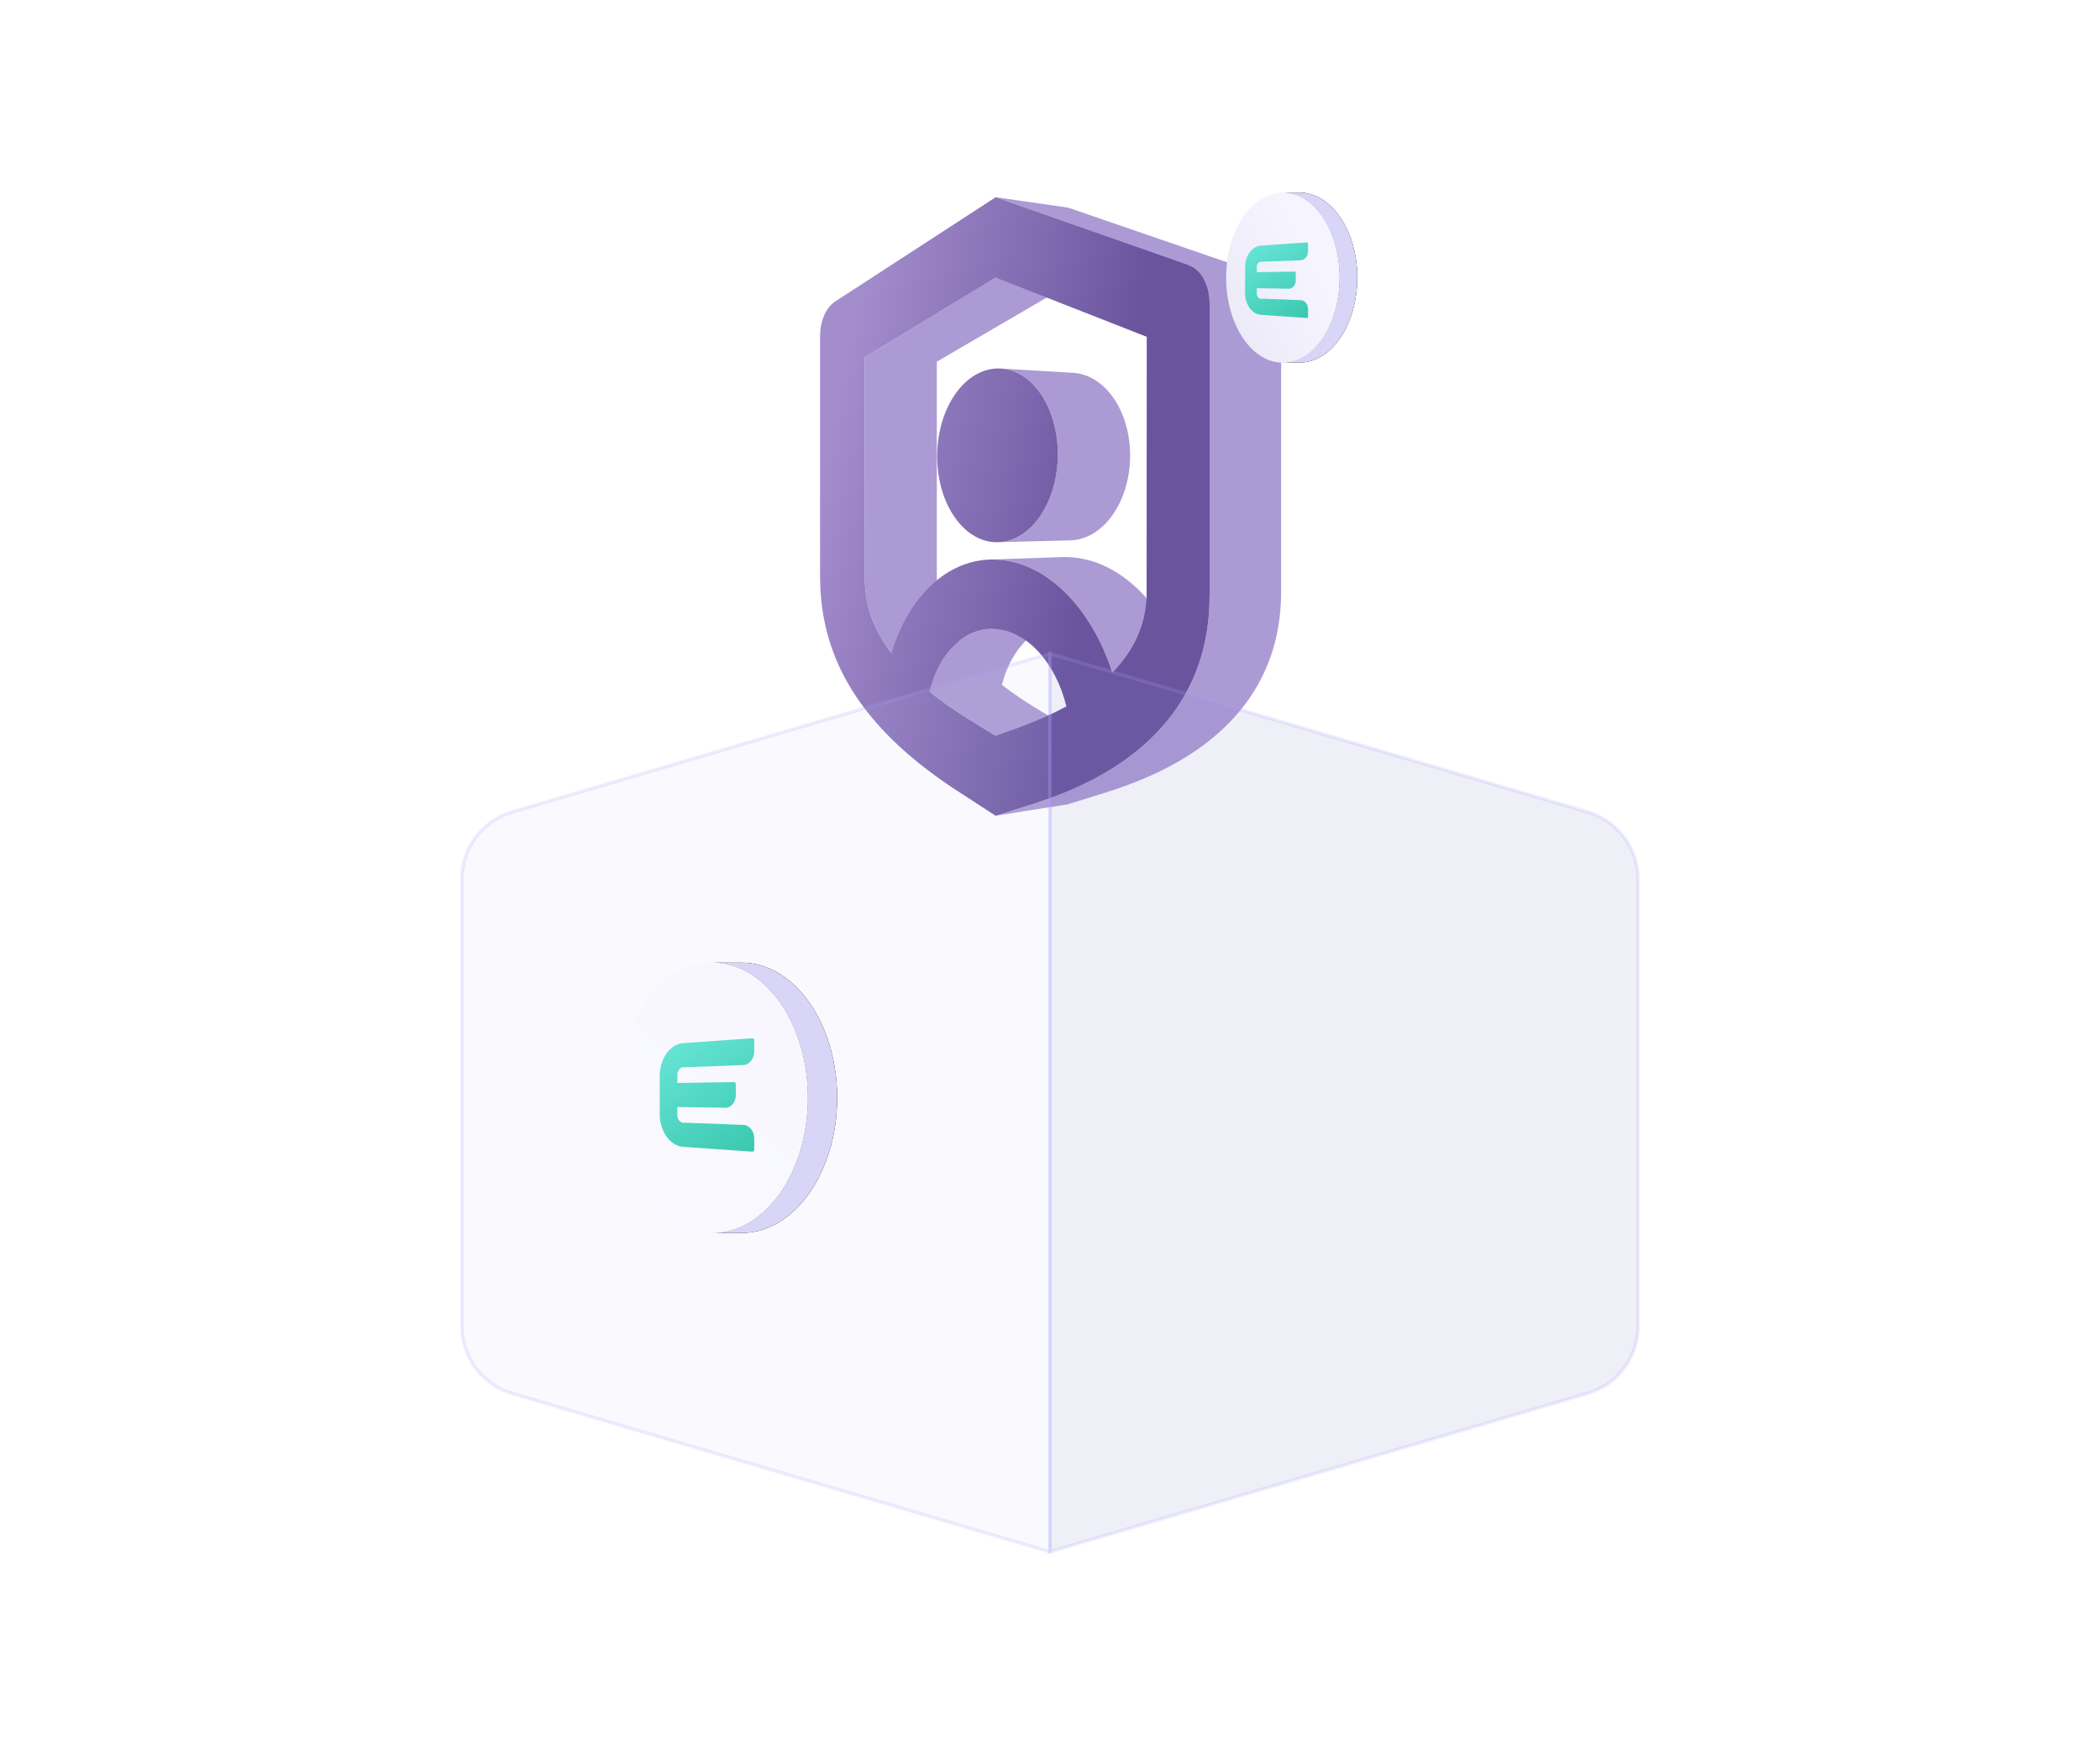 <?xml version="1.0" encoding="UTF-8"?>
<svg width="120px" height="100px" viewBox="0 0 120 100" version="1.1" xmlns="http://www.w3.org/2000/svg" xmlns:xlink="http://www.w3.org/1999/xlink">
    <title>管理中心备份 2</title>
    <defs>
        <linearGradient x1="3.161%" y1="36.794%" x2="69.835%" y2="57.646%" id="linearGradient-1">
            <stop stop-color="#A38DCD" offset="0%"></stop>
            <stop stop-color="#6A549E" offset="100%"></stop>
        </linearGradient>
        <path d="M7.372,-0.002 C8.53,-0.002 9.604,0.51 10.489,1.382 C10.596,1.486 10.702,1.598 10.804,1.714 C10.826,1.742 10.851,1.769 10.874,1.796 C12.074,3.214 12.838,5.342 12.838,7.718 C12.838,11.983 10.388,15.448 7.372,15.448 L5.692,15.448 C8.708,15.448 11.157,11.983 11.157,7.718 C11.157,5.342 10.394,3.214 9.194,1.796 C9.171,1.769 9.146,1.742 9.124,1.714 C9.022,1.598 8.916,1.486 8.808,1.382 C7.924,0.51 6.849,-0.002 5.692,-0.002 L7.372,-0.002 Z" id="path-2"></path>
        <filter x="-63.0%" y="-29.1%" width="225.9%" height="158.3%" filterUnits="objectBoundingBox" id="filter-3">
            <feOffset dx="0" dy="0" in="SourceAlpha" result="shadowOffsetOuter1"></feOffset>
            <feGaussianBlur stdDeviation="1.5" in="shadowOffsetOuter1" result="shadowBlurOuter1"></feGaussianBlur>
            <feColorMatrix values="0 0 0 0 0.822   0 0 0 0 0.85   0 0 0 0 0.959  0 0 0 1 0" type="matrix" in="shadowBlurOuter1"></feColorMatrix>
        </filter>
        <linearGradient x1="61.747%" y1="18.247%" x2="-102.504%" y2="276.632%" id="linearGradient-4">
            <stop stop-color="#F8F7FF" offset="0%"></stop>
            <stop stop-color="#FCFCFF" offset="100%"></stop>
        </linearGradient>
        <linearGradient x1="21.833%" y1="0%" x2="91.878%" y2="119.354%" id="linearGradient-5">
            <stop stop-color="#66E4D5" offset="0%"></stop>
            <stop stop-color="#36C5AB" offset="100%"></stop>
        </linearGradient>
        <path d="M4.256,0 C4.956,0 5.605,0.322 6.14,0.871 C6.205,0.936 6.269,1.007 6.33,1.08 C6.344,1.097 6.359,1.114 6.373,1.132 C7.098,2.023 7.56,3.363 7.56,4.857 C7.56,7.541 6.079,9.72 4.256,9.72 L3.24,9.72 C5.064,9.72 6.544,7.541 6.544,4.857 C6.544,3.363 6.083,2.023 5.357,1.132 C5.344,1.114 5.329,1.097 5.315,1.08 C5.253,1.007 5.189,0.936 5.124,0.871 C4.59,0.322 3.94,0 3.24,0 L4.256,0 Z" id="path-6"></path>
        <filter x="-104.2%" y="-46.3%" width="308.3%" height="192.6%" filterUnits="objectBoundingBox" id="filter-7">
            <feOffset dx="0" dy="0" in="SourceAlpha" result="shadowOffsetOuter1"></feOffset>
            <feGaussianBlur stdDeviation="1.5" in="shadowOffsetOuter1" result="shadowBlurOuter1"></feGaussianBlur>
            <feColorMatrix values="0 0 0 0 0.822   0 0 0 0 0.85   0 0 0 0 0.959  0 0 0 1 0" type="matrix" in="shadowBlurOuter1"></feColorMatrix>
        </filter>
        <linearGradient x1="60.444%" y1="18.247%" x2="-12.51%" y2="74.984%" id="linearGradient-8">
            <stop stop-color="#F6F5FF" offset="0%"></stop>
            <stop stop-color="#E9E8F6" offset="100%"></stop>
        </linearGradient>
        <linearGradient x1="21.833%" y1="0%" x2="91.878%" y2="119.354%" id="linearGradient-9">
            <stop stop-color="#66E4D5" offset="0%"></stop>
            <stop stop-color="#36C5AB" offset="100%"></stop>
        </linearGradient>
    </defs>
    <g id="管理中心备份-2" stroke="none" stroke-width="1" fill="none" fill-rule="evenodd">
        <g id="编组备份" transform="translate(46, 11)">
            <path d="M17.612,34.139 L17.276,34.249 L15.033,34.947 L10.897,35.608 L13.142,34.897 L13.478,34.785 L17.612,34.139 Z M27.201,23.142 L27.193,23.417 L27.193,23.418 C27.133,24.696 26.877,25.892 26.424,26.999 C25.974,28.098 25.333,29.103 24.504,30.011 C23.687,30.908 22.69,31.705 21.522,32.399 C20.375,33.081 19.068,33.661 17.611,34.138 L13.478,34.785 C14.939,34.296 16.248,33.702 17.399,33 C18.573,32.284 19.574,31.461 20.398,30.532 C21.231,29.59 21.876,28.547 22.329,27.405 C22.785,26.254 23.044,25.011 23.105,23.68 L23.112,23.393 L27.201,23.142 Z M13.454,29.614 L15.032,30.546 L10.896,31.045 L9.32,30.072 L13.454,29.614 Z M3.416,9.41 L7.533,9.663 L7.533,21.895 L7.539,22.073 C7.549,22.425 7.588,22.771 7.655,23.109 C7.724,23.447 7.821,23.779 7.948,24.105 C8.075,24.431 8.231,24.753 8.417,25.069 C8.529,25.26 8.652,25.451 8.786,25.64 C8.968,25.491 9.158,25.364 9.357,25.26 C9.713,25.075 10.096,24.962 10.499,24.934 L14.634,24.654 C14.231,24.681 13.848,24.791 13.492,24.97 C13.139,25.149 12.812,25.398 12.521,25.704 C12.231,26.008 11.975,26.371 11.761,26.779 C11.591,27.105 11.446,27.46 11.333,27.84 L11.254,28.129 C11.415,28.254 11.581,28.379 11.753,28.503 C11.926,28.627 12.103,28.751 12.286,28.875 C12.47,28.999 12.658,29.122 12.853,29.245 C13.048,29.369 13.248,29.491 13.454,29.614 L9.32,30.072 C9.114,29.944 8.913,29.816 8.719,29.687 C8.524,29.559 8.336,29.43 8.152,29.301 C7.971,29.172 7.793,29.044 7.621,28.914 C7.45,28.785 7.284,28.656 7.123,28.526 C7.245,28.019 7.416,27.55 7.629,27.129 C7.832,26.727 8.074,26.369 8.346,26.063 L4.939,26.324 C4.695,26.003 4.481,25.678 4.295,25.349 C4.11,25.021 3.955,24.688 3.829,24.35 C3.703,24.013 3.606,23.67 3.538,23.319 C3.47,22.969 3.431,22.612 3.422,22.248 L3.422,22.248 L3.416,22.063 L3.416,9.41 Z M14.947,20.827 C14.976,20.827 15.004,20.828 15.032,20.829 C15.737,20.852 16.426,21.022 17.081,21.319 C17.744,21.62 18.374,22.051 18.952,22.591 C19.536,23.138 20.067,23.796 20.528,24.542 C20.992,25.294 21.384,26.134 21.685,27.04 L17.563,27.432 C17.261,26.49 16.868,25.616 16.402,24.834 C15.94,24.057 15.407,23.374 14.821,22.805 C14.242,22.243 13.611,21.795 12.947,21.481 C12.29,21.171 11.602,20.995 10.897,20.97 L10.812,20.967 C10.784,20.967 10.756,20.966 10.728,20.966 C10.699,20.966 10.671,20.967 10.644,20.967 L10.56,20.969 L10.56,20.969 C11.939,20.922 13.316,20.876 14.695,20.829 C14.723,20.828 14.751,20.827 14.778,20.827 L14.863,20.826 C14.891,20.826 14.919,20.826 14.947,20.827 Z M23.112,6.14 L27.201,6.567 L27.208,6.756 L27.208,22.781 L27.201,23.142 L23.112,23.393 L23.12,23.017 L23.12,6.338 L23.112,6.14 Z M11.192,10.055 L15.328,10.302 C15.773,10.33 16.197,10.474 16.584,10.716 C16.973,10.961 17.323,11.303 17.618,11.724 C17.914,12.148 18.154,12.649 18.32,13.207 C18.486,13.765 18.578,14.379 18.578,15.025 C18.578,15.691 18.481,16.327 18.304,16.906 C18.128,17.484 17.874,18.004 17.562,18.442 C17.25,18.877 16.881,19.23 16.473,19.476 C16.067,19.721 15.623,19.861 15.159,19.873 L11.024,19.978 C11.488,19.966 11.932,19.822 12.338,19.569 C12.747,19.313 13.116,18.948 13.428,18.496 C13.741,18.043 13.996,17.503 14.172,16.903 C14.349,16.301 14.446,15.641 14.446,14.95 C14.446,14.28 14.355,13.643 14.188,13.063 C14.022,12.485 13.781,11.964 13.484,11.526 C13.189,11.089 12.838,10.734 12.449,10.482 C12.063,10.231 11.638,10.082 11.192,10.055 Z M10.896,4.858 L15.033,5.29 L7.534,9.663 L3.417,9.41 L10.896,4.858 Z M10.896,0.267 L15.033,0.862 L25.988,4.629 L26.144,4.699 L26.251,4.753 L26.255,4.754 C26.388,4.83 26.51,4.928 26.62,5.048 C26.731,5.169 26.829,5.309 26.912,5.466 C26.995,5.624 27.063,5.796 27.111,5.981 C27.161,6.167 27.191,6.363 27.201,6.567 L23.112,6.14 C23.103,5.928 23.072,5.724 23.023,5.532 C22.973,5.339 22.905,5.16 22.821,4.997 C22.738,4.834 22.639,4.687 22.527,4.563 C22.417,4.439 22.294,4.337 22.161,4.259 L22.159,4.259 L22.047,4.201 L21.89,4.13 L10.896,0.267 Z" id="形状结合" fill="#AC9AD4"></path>
            <path d="M10.896,0.267 L21.89,4.129 L22.047,4.201 L22.159,4.258 C22.293,4.335 22.416,4.438 22.527,4.563 C22.639,4.687 22.738,4.834 22.821,4.997 C22.905,5.16 22.973,5.339 23.022,5.532 C23.072,5.724 23.102,5.928 23.112,6.14 L23.12,6.338 L23.12,23.017 L23.112,23.393 L23.104,23.68 C23.044,25.011 22.785,26.254 22.329,27.405 C21.876,28.547 21.231,29.59 20.397,30.532 C19.574,31.46 18.573,32.284 17.399,33 C16.248,33.702 14.938,34.296 13.477,34.785 L13.142,34.897 L10.896,35.608 L8.435,34.011 C7.108,33.126 5.975,32.221 5.022,31.293 C4.086,30.381 3.318,29.441 2.709,28.468 C2.106,27.506 1.656,26.507 1.351,25.467 C1.049,24.432 0.888,23.35 0.866,22.216 L0.861,21.907 L0.861,8.197 L0.866,8.042 C0.874,7.858 0.898,7.677 0.936,7.505 C0.975,7.334 1.028,7.169 1.094,7.018 C1.16,6.866 1.238,6.727 1.328,6.605 C1.418,6.483 1.517,6.378 1.628,6.295 L1.737,6.218 L10.896,0.267 Z M9.619,25.139 C9.224,25.299 8.857,25.548 8.53,25.87 C8.205,26.189 7.919,26.58 7.681,27.028 C7.444,27.474 7.255,27.978 7.123,28.526 C7.284,28.656 7.45,28.785 7.621,28.914 C7.793,29.043 7.971,29.172 8.152,29.301 C8.336,29.43 8.524,29.559 8.719,29.687 C8.913,29.816 9.114,29.944 9.32,30.072 L10.896,31.044 L12.163,30.588 L12.507,30.458 L12.865,30.319 C12.983,30.271 13.1,30.223 13.215,30.174 C13.33,30.126 13.443,30.078 13.555,30.029 C13.667,29.98 13.777,29.93 13.886,29.88 C13.995,29.831 14.102,29.781 14.209,29.731 L14.704,29.48 L14.936,29.357 C14.785,28.741 14.57,28.162 14.303,27.638 C14.037,27.117 13.72,26.652 13.364,26.26 C13.011,25.871 12.62,25.555 12.203,25.329 C11.789,25.104 11.35,24.967 10.896,24.935 C10.447,24.904 10.018,24.977 9.619,25.139 Z M10.896,4.858 L3.416,9.41 L3.416,22.063 L3.422,22.248 C3.431,22.612 3.47,22.969 3.538,23.319 C3.605,23.669 3.703,24.013 3.829,24.35 C3.955,24.688 4.11,25.021 4.295,25.349 C4.48,25.678 4.695,26.002 4.939,26.324 C5.18,25.522 5.498,24.786 5.88,24.132 C6.266,23.474 6.718,22.898 7.225,22.425 C7.735,21.947 8.304,21.573 8.915,21.323 C9.534,21.071 10.199,20.945 10.896,20.97 C11.601,20.995 12.29,21.171 12.947,21.481 C13.611,21.794 14.242,22.243 14.821,22.805 C15.407,23.374 15.94,24.057 16.402,24.834 C16.868,25.616 17.261,26.49 17.562,27.432 C17.862,27.126 18.13,26.808 18.364,26.477 C18.6,26.144 18.8,25.797 18.966,25.438 C19.131,25.078 19.262,24.705 19.354,24.317 C19.448,23.929 19.504,23.528 19.521,23.113 L19.521,22.901 L19.529,8.243 L10.896,4.858 Z M12.254,10.366 C12.677,10.595 13.061,10.943 13.385,11.384 C13.711,11.828 13.976,12.365 14.159,12.968 C14.344,13.573 14.447,14.243 14.447,14.95 C14.447,15.657 14.344,16.332 14.159,16.944 C13.976,17.554 13.711,18.101 13.385,18.558 C13.061,19.011 12.677,19.374 12.254,19.62 C11.833,19.863 11.375,19.991 10.897,19.978 C10.423,19.967 9.976,19.816 9.572,19.557 C9.17,19.301 8.812,18.936 8.512,18.492 C8.214,18.049 7.974,17.525 7.809,16.947 C7.644,16.37 7.553,15.737 7.553,15.072 C7.553,14.407 7.644,13.771 7.809,13.189 C7.974,12.606 8.214,12.075 8.512,11.623 C8.812,11.169 9.17,10.793 9.572,10.522 C9.976,10.251 10.423,10.086 10.897,10.056 C11.375,10.026 11.833,10.137 12.254,10.366 Z" id="形状结合" fill="url(#linearGradient-1)"></path>
        </g>
        <g id="编组" transform="translate(26, 37)" stroke="#A8A0FB" stroke-linecap="square" stroke-opacity="0.2" stroke-width="0.2">
            <path d="M3.269,9.397 L33.999,0.345 L33.999,0.345 L33.999,51.658 L3.269,42.607 C1.567,42.105 0.399,40.543 0.399,38.769 L0.399,13.234 C0.399,11.46 1.567,9.898 3.269,9.397 Z" id="Fill-1" fill-opacity="0.1" fill="#CACAF1"></path>
            <path d="M33.998,0.345 L64.733,9.396 C66.434,9.898 67.603,11.46 67.603,13.234 L67.603,38.768 C67.603,40.542 66.434,42.104 64.733,42.605 L33.998,51.658 L33.998,51.658 L33.998,0.345 Z" id="Fill-3" fill-opacity="0.12" fill="#7575BF"></path>
        </g>
        <g id="编组备份-8" transform="translate(35, 55)">
            <g id="Clip-88">
                <use fill="black" fill-opacity="1" filter="url(#filter-3)" xlink:href="#path-2"></use>
                <use fill="#D8D5F6" fill-rule="evenodd" xlink:href="#path-2"></use>
            </g>
            <path d="M1.21,12.126 C0.594,10.874 0.233,9.356 0.233,7.718 C0.233,5.722 0.771,3.902 1.653,2.531 C1.771,2.348 1.894,2.172 2.024,2.006 C2.993,0.76 4.281,-0.002 5.691,-0.002 C6.849,-0.002 7.923,0.51 8.808,1.381 C8.915,1.487 9.021,1.598 9.123,1.714 C9.147,1.742 9.171,1.768 9.194,1.797 C10.393,3.213 11.157,5.342 11.157,7.718 C11.157,11.984 8.709,15.448 5.691,15.448 C4.011,15.448 2.506,14.368 1.503,12.672 C1.484,12.638 1.465,12.604 1.446,12.571 C1.364,12.427 1.285,12.278 1.21,12.126" id="Fill-1" fill="url(#linearGradient-4)"></path>
            <path d="M3.839,6.068 C3.822,6.086 3.805,6.106 3.79,6.129 C3.776,6.15 3.763,6.174 3.751,6.2 C3.74,6.225 3.73,6.252 3.722,6.28 C3.715,6.308 3.709,6.337 3.706,6.367 L3.704,6.433 L3.706,6.496 L3.706,6.874 L3.99,6.869 L4.04,6.872 L4.085,6.868 L6.946,6.821 C6.96,6.821 6.973,6.824 6.985,6.83 C6.997,6.837 7.008,6.845 7.017,6.856 C7.026,6.867 7.033,6.88 7.038,6.895 C7.043,6.91 7.046,6.926 7.046,6.943 L7.046,7.558 C7.046,7.66 7.029,7.758 6.999,7.846 C6.968,7.934 6.924,8.014 6.87,8.08 C6.816,8.147 6.752,8.2 6.681,8.236 C6.61,8.272 6.533,8.292 6.452,8.291 L3.706,8.246 L3.706,8.627 L3.704,8.693 L3.704,8.723 L3.706,8.756 C3.708,8.774 3.711,8.792 3.715,8.809 C3.718,8.827 3.723,8.844 3.728,8.861 C3.733,8.878 3.739,8.894 3.745,8.91 C3.752,8.926 3.759,8.941 3.767,8.956 C3.772,8.965 3.777,8.974 3.782,8.982 C3.788,8.991 3.793,8.999 3.8,9.007 C3.805,9.015 3.811,9.023 3.817,9.03 C3.824,9.037 3.83,9.044 3.837,9.052 C3.847,9.062 3.857,9.071 3.867,9.08 C3.877,9.088 3.887,9.097 3.899,9.103 C3.91,9.111 3.921,9.117 3.932,9.123 C3.944,9.128 3.957,9.133 3.969,9.138 C3.975,9.14 3.98,9.141 3.986,9.142 C3.992,9.144 3.998,9.145 4.004,9.146 C4.009,9.147 4.015,9.148 4.021,9.148 C4.028,9.149 4.034,9.149 4.04,9.149 C4.046,9.15 4.053,9.15 4.058,9.15 C4.064,9.149 4.071,9.149 4.077,9.149 C4.083,9.148 4.088,9.147 4.095,9.146 C4.101,9.146 4.107,9.144 4.114,9.143 L7.478,9.269 C7.563,9.272 7.644,9.296 7.718,9.337 C7.792,9.377 7.859,9.435 7.916,9.506 C7.972,9.576 8.019,9.66 8.051,9.751 C8.082,9.843 8.1,9.943 8.1,10.048 L8.1,10.681 C8.1,10.699 8.097,10.715 8.092,10.73 C8.086,10.744 8.078,10.757 8.068,10.768 C8.059,10.779 8.048,10.787 8.035,10.793 C8.023,10.798 8.009,10.801 7.996,10.8 L4.04,10.523 C4.011,10.521 3.983,10.517 3.954,10.513 C3.926,10.509 3.897,10.504 3.87,10.497 C3.842,10.491 3.814,10.483 3.787,10.475 C3.759,10.466 3.732,10.456 3.706,10.445 C3.585,10.397 3.471,10.327 3.366,10.24 C3.262,10.153 3.167,10.05 3.084,9.932 C3.001,9.815 2.929,9.684 2.871,9.543 C2.813,9.402 2.768,9.251 2.738,9.092 C2.732,9.057 2.727,9.022 2.722,8.986 C2.717,8.951 2.713,8.915 2.71,8.879 C2.706,8.843 2.704,8.806 2.702,8.769 C2.701,8.733 2.7,8.696 2.7,8.66 L2.7,6.46 C2.7,6.423 2.701,6.386 2.702,6.349 C2.704,6.313 2.706,6.276 2.71,6.24 C2.713,6.205 2.717,6.169 2.722,6.133 C2.727,6.098 2.732,6.063 2.738,6.028 C2.768,5.869 2.813,5.717 2.871,5.575 C2.929,5.434 3.001,5.303 3.084,5.186 C3.167,5.068 3.262,4.965 3.366,4.879 C3.471,4.792 3.585,4.722 3.706,4.675 C3.732,4.664 3.759,4.654 3.787,4.646 C3.814,4.637 3.842,4.629 3.87,4.623 C3.897,4.616 3.926,4.611 3.954,4.607 C3.983,4.603 4.011,4.599 4.04,4.597 L7.996,4.32 C8.009,4.319 8.023,4.322 8.035,4.327 C8.048,4.333 8.059,4.341 8.068,4.352 C8.078,4.362 8.086,4.376 8.092,4.391 C8.097,4.405 8.1,4.421 8.1,4.439 L8.1,5.069 C8.1,5.173 8.082,5.274 8.051,5.366 C8.019,5.458 7.972,5.542 7.916,5.613 C7.859,5.684 7.792,5.742 7.718,5.783 C7.644,5.824 7.563,5.848 7.478,5.851 L3.99,5.981 C3.975,5.984 3.961,5.989 3.948,5.994 C3.935,5.999 3.922,6.005 3.909,6.013 C3.897,6.02 3.884,6.029 3.873,6.038 C3.861,6.047 3.85,6.058 3.839,6.068" id="Fill-1" fill="url(#linearGradient-5)"></path>
        </g>
        <g id="编组备份-10" transform="translate(70, 11)">
            <g id="Clip-88">
                <use fill="black" fill-opacity="1" filter="url(#filter-7)" xlink:href="#path-6"></use>
                <use fill="#D8D5F6" fill-rule="evenodd" xlink:href="#path-6"></use>
            </g>
            <path d="M0.064,4.86 C0.064,3.604 0.383,2.459 0.906,1.597 C0.976,1.482 1.049,1.371 1.126,1.266 C1.701,0.482 2.465,0.003 3.301,0.003 C3.988,0.003 4.625,0.325 5.15,0.873 C5.214,0.94 5.277,1.01 5.337,1.083 C5.351,1.101 5.365,1.117 5.38,1.135 C6.091,2.026 6.544,3.365 6.544,4.86 C6.544,7.544 5.091,9.723 3.301,9.723 C2.305,9.723 1.412,9.044 0.817,7.977 C0.806,7.956 0.795,7.934 0.783,7.913 C0.735,7.823 0.687,7.729 0.643,7.634 C0.278,6.846 0.064,5.891 0.064,4.86 Z" id="Fill-1" fill="url(#linearGradient-8)"></path>
            <path d="M1.874,4.055 C1.865,4.069 1.856,4.086 1.848,4.102 C1.841,4.119 1.834,4.137 1.829,4.156 C1.824,4.174 1.82,4.194 1.818,4.214 L1.816,4.258 L1.818,4.3 L1.818,4.552 L2.007,4.549 L2.041,4.55 L2.071,4.548 L3.978,4.517 C3.987,4.517 3.996,4.519 4.004,4.523 C4.012,4.527 4.019,4.533 4.025,4.54 C4.031,4.547 4.036,4.556 4.039,4.566 C4.043,4.576 4.045,4.586 4.045,4.598 L4.045,5.008 C4.045,5.076 4.033,5.141 4.013,5.2 C3.993,5.259 3.963,5.312 3.927,5.356 C3.891,5.4 3.848,5.436 3.801,5.46 C3.754,5.484 3.703,5.497 3.649,5.496 L1.818,5.466 L1.818,5.72 L1.816,5.764 L1.816,5.785 L1.818,5.806 C1.819,5.818 1.821,5.83 1.824,5.842 C1.826,5.854 1.829,5.865 1.832,5.877 C1.836,5.888 1.84,5.899 1.844,5.909 C1.848,5.92 1.853,5.93 1.859,5.94 C1.862,5.946 1.865,5.952 1.869,5.958 C1.873,5.963 1.876,5.969 1.88,5.974 C1.884,5.979 1.888,5.984 1.892,5.989 C1.896,5.994 1.901,5.999 1.905,6.004 C1.912,6.01 1.918,6.017 1.925,6.023 C1.932,6.028 1.939,6.034 1.946,6.038 C1.954,6.043 1.961,6.047 1.969,6.051 C1.977,6.055 1.985,6.058 1.993,6.061 C1.997,6.062 2.001,6.063 2.005,6.064 C2.009,6.065 2.013,6.066 2.016,6.067 C2.02,6.067 2.024,6.068 2.028,6.068 C2.032,6.068 2.036,6.069 2.041,6.069 C2.045,6.069 2.049,6.069 2.053,6.069 C2.057,6.069 2.061,6.069 2.065,6.068 C2.069,6.068 2.073,6.067 2.077,6.067 C2.081,6.066 2.085,6.065 2.09,6.064 L4.333,6.149 C4.389,6.151 4.443,6.166 4.493,6.194 C4.542,6.221 4.587,6.259 4.625,6.306 C4.662,6.353 4.693,6.409 4.714,6.47 C4.735,6.531 4.747,6.598 4.747,6.668 L4.747,7.09 C4.747,7.102 4.746,7.112 4.742,7.122 C4.738,7.132 4.733,7.141 4.726,7.148 C4.72,7.155 4.713,7.161 4.704,7.164 C4.696,7.168 4.687,7.17 4.678,7.169 L2.041,6.985 C2.022,6.983 2.002,6.981 1.984,6.978 C1.965,6.975 1.946,6.972 1.927,6.967 C1.909,6.963 1.89,6.958 1.872,6.952 C1.854,6.947 1.836,6.94 1.818,6.933 C1.737,6.9 1.661,6.854 1.592,6.796 C1.522,6.738 1.459,6.669 1.403,6.591 C1.348,6.512 1.3,6.425 1.261,6.331 C1.222,6.237 1.193,6.136 1.173,6.03 C1.169,6.007 1.165,5.984 1.162,5.96 C1.159,5.936 1.156,5.912 1.154,5.888 C1.151,5.864 1.15,5.84 1.149,5.815 C1.148,5.791 1.147,5.767 1.147,5.742 L1.147,4.276 C1.147,4.251 1.148,4.227 1.149,4.202 C1.15,4.178 1.151,4.153 1.154,4.129 C1.156,4.106 1.159,4.082 1.162,4.058 C1.165,4.034 1.169,4.011 1.173,3.988 C1.193,3.882 1.222,3.78 1.261,3.686 C1.3,3.592 1.348,3.504 1.403,3.426 C1.459,3.348 1.522,3.279 1.592,3.222 C1.661,3.164 1.737,3.118 1.818,3.086 C1.836,3.079 1.854,3.072 1.872,3.066 C1.89,3.06 1.909,3.055 1.927,3.051 C1.946,3.047 1.965,3.043 1.984,3.041 C2.002,3.038 2.022,3.036 2.041,3.034 L4.678,2.849 C4.687,2.849 4.696,2.85 4.704,2.854 C4.713,2.858 4.72,2.863 4.726,2.871 C4.733,2.877 4.738,2.886 4.742,2.896 C4.746,2.906 4.747,2.917 4.747,2.928 L4.747,3.348 C4.747,3.418 4.735,3.485 4.714,3.546 C4.693,3.608 4.662,3.664 4.625,3.711 C4.587,3.758 4.542,3.797 4.493,3.825 C4.443,3.852 4.389,3.868 4.333,3.87 L2.007,3.957 C1.997,3.959 1.988,3.962 1.979,3.965 C1.971,3.969 1.962,3.973 1.954,3.978 C1.945,3.983 1.937,3.988 1.929,3.995 C1.922,4.001 1.914,4.008 1.907,4.015 C1.895,4.027 1.884,4.04 1.874,4.055 Z" id="Fill-1" fill="url(#linearGradient-9)"></path>
        </g>
    </g>
</svg>